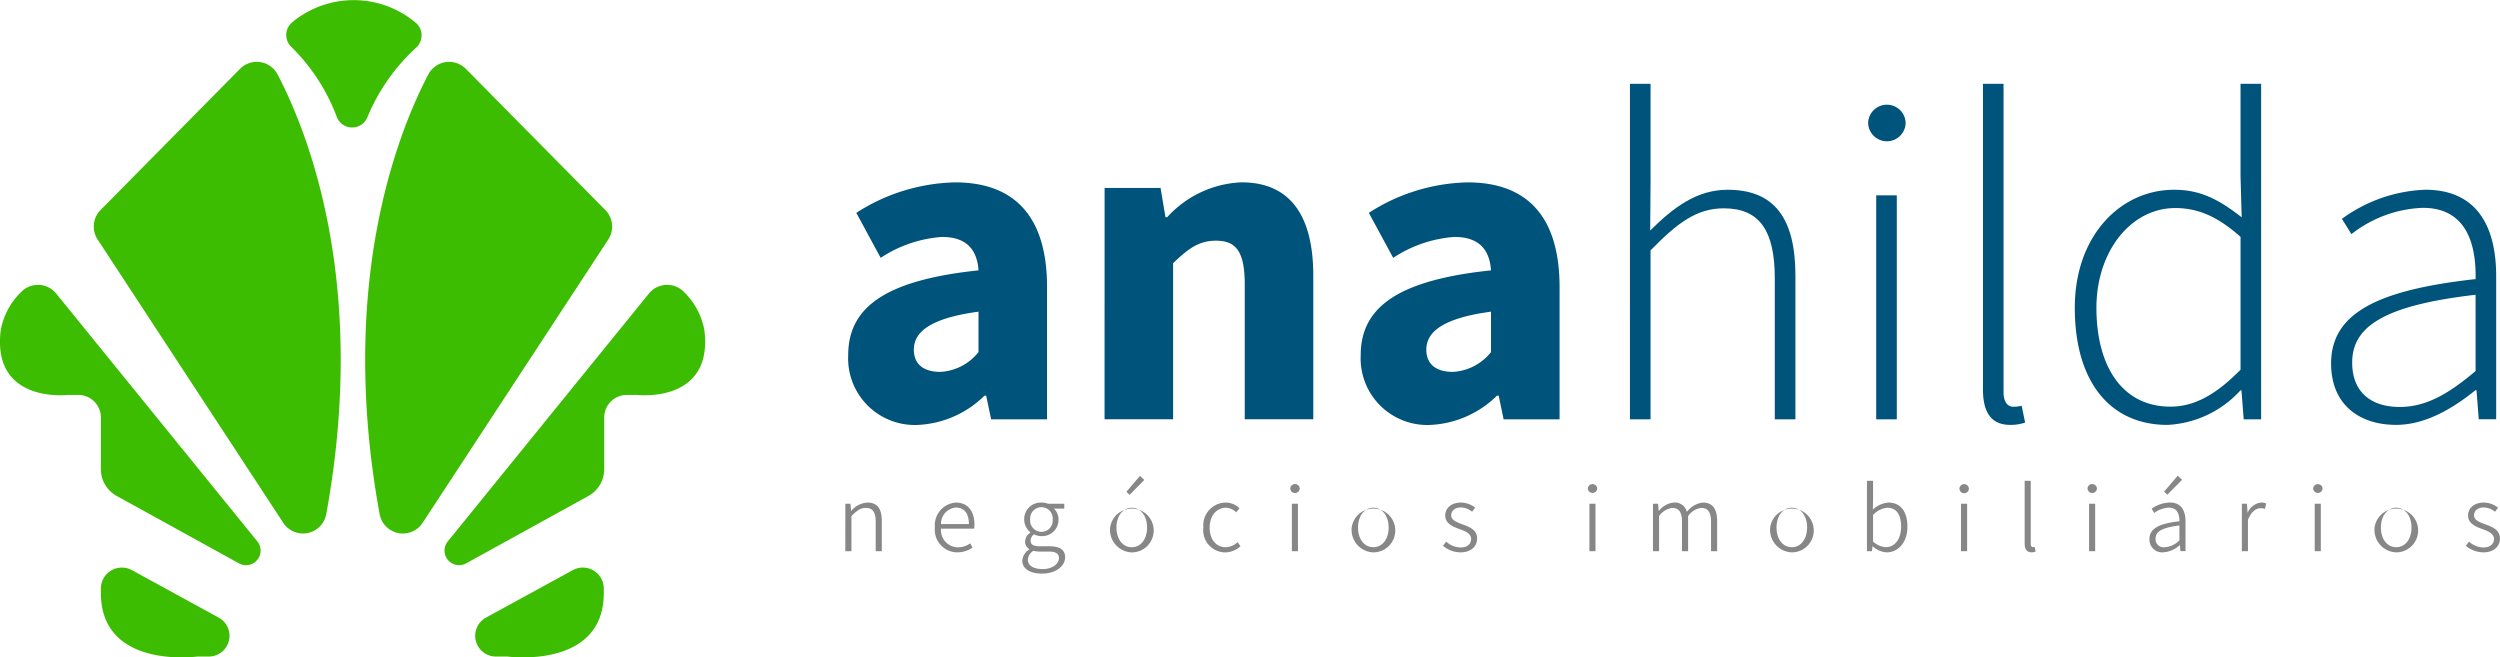 <svg xmlns="http://www.w3.org/2000/svg" width="217.012" height="57.066" viewBox="0 0 217.012 57.066"><g transform="translate(-405.988 -28.967)"><g transform="translate(-224.218 -783.876)"><g transform="translate(630.206 812.843)"><path d="M636.762,829.635l12.1-12.247a2.042,2.042,0,0,1,3.258.471c2.659,5.076,7.884,18.214,4.232,38.169a2.051,2.051,0,0,1-3.731.768l-16.118-24.6A2.044,2.044,0,0,1,636.762,829.635Z" transform="translate(-628.03 -811.408)" fill="#3cbd01"/><path d="M674.276,829.635l-12.1-12.247a2.041,2.041,0,0,0-3.256.471c-2.66,5.076-7.884,18.214-4.232,38.169a2.05,2.05,0,0,0,3.73.768l16.119-24.6A2.044,2.044,0,0,0,674.276,829.635Z" transform="translate(-621.735 -811.408)" fill="#3cbd01"/><path d="M635.108,831.745l17.438,21.488a1.265,1.265,0,0,1-1.593,1.905l-10.618-5.853a2.653,2.653,0,0,1-1.372-2.323v-4.487h0a1.96,1.96,0,0,0-1.96-1.96h-.9s-6.611.783-5.837-5.6a6.154,6.154,0,0,1,1.754-3.312A2.038,2.038,0,0,1,635.108,831.745Z" transform="translate(-630.206 -806.234)" fill="#3cbd01"/><path d="M676.2,831.745l-17.437,21.488a1.266,1.266,0,0,0,1.594,1.905l10.616-5.853a2.653,2.653,0,0,0,1.372-2.323v-4.487h0a1.96,1.96,0,0,1,1.961-1.96h.9s6.611.783,5.837-5.6a6.157,6.157,0,0,0-1.752-3.312A2.04,2.04,0,0,0,676.2,831.745Z" transform="translate(-619.896 -806.234)" fill="#3cbd01"/><path d="M639.317,849.168l7.527,4.116a1.8,1.8,0,0,1-.864,3.383h-.987s-8.37,1.141-8.37-5.512v-.39A1.82,1.82,0,0,1,639.317,849.168Z" transform="translate(-627.865 -799.676)" fill="#3cbd01"/><path d="M668.9,849.168l-7.526,4.116a1.8,1.8,0,0,0,.864,3.383h.987s8.37,1.141,8.37-5.512v-.39A1.82,1.82,0,0,0,668.9,849.168Z" transform="translate(-619.182 -799.676)" fill="#3cbd01"/><path d="M648.879,816.941a16.719,16.719,0,0,1,3.926,6.069,1.431,1.431,0,0,0,2.638.048,16.933,16.933,0,0,1,4.214-6.05,1.435,1.435,0,0,0-.053-2.229,8.365,8.365,0,0,0-10.612-.051A1.435,1.435,0,0,0,648.879,816.941Z" transform="translate(-623.565 -812.844)" fill="#3cbd01"/></g><g transform="translate(703.587 820.118)"><g transform="translate(0.247)"><path d="M684.156,839.44c0-4.231,3.367-6.522,11.311-7.359-.12-1.758-1-2.9-3.176-2.9a11.046,11.046,0,0,0-5.316,1.814l-2.115-3.906a16.408,16.408,0,0,1,8.579-2.644c5.134,0,7.978,2.934,7.978,9.088v11.482h-4.854l-.43-2.057h-.147a8.812,8.812,0,0,1-5.842,2.543A5.784,5.784,0,0,1,684.156,839.44Zm11.311-.263v-3.509c-4.233.572-5.613,1.781-5.613,3.3,0,1.294.89,1.927,2.3,1.927A4.533,4.533,0,0,0,695.467,839.176Z" transform="translate(-684.156 -815.888)" fill="#00537b"/><path d="M700.464,824.927h4.856l.43,2.542h.146a9.206,9.206,0,0,1,6.453-3.028c4.369,0,6.231,3.082,6.231,8.1v12.468h-5.95V833.3c0-2.889-.778-3.794-2.5-3.794-1.494,0-2.409.7-3.718,1.953v13.548h-5.952Z" transform="translate(-678.208 -815.888)" fill="#00537b"/><path d="M716.754,839.44c0-4.231,3.365-6.522,11.311-7.359-.12-1.758-1-2.9-3.177-2.9a11.046,11.046,0,0,0-5.314,1.814l-2.115-3.906a16.4,16.4,0,0,1,8.577-2.644c5.136,0,7.98,2.934,7.98,9.088v11.482H729.16l-.428-2.057h-.149a8.81,8.81,0,0,1-5.843,2.543A5.784,5.784,0,0,1,716.754,839.44Zm11.311-.263v-3.509c-4.233.572-5.615,1.781-5.615,3.3,0,1.294.891,1.927,2.305,1.927A4.535,4.535,0,0,0,728.065,839.176Z" transform="translate(-672.266 -815.888)" fill="#00537b"/><path d="M733.879,818.174h1.788v8.453l-.031,4.283c2.032-2.016,4.046-3.539,6.727-3.539,4.017,0,5.879,2.437,5.879,7.457V847.3h-1.791V835.064c0-4.123-1.3-6.081-4.429-6.081-2.315,0-3.992,1.223-6.356,3.651V847.3h-1.788Z" transform="translate(-666.019 -818.174)" fill="#00537b"/><path d="M749.029,821.09a1.628,1.628,0,0,1,3.255,0,1.628,1.628,0,0,1-3.255,0Zm.7,6.282h1.788v19.44h-1.788Z" transform="translate(-660.493 -817.689)" fill="#00537b"/><path d="M756.332,844.69V818.174h1.788v26.759c0,.867.356,1.272.842,1.272a3.039,3.039,0,0,0,.73-.082l.3,1.459a4.032,4.032,0,0,1-1.287.2C757.14,847.782,756.332,846.82,756.332,844.69Z" transform="translate(-657.83 -818.174)" fill="#00537b"/><path d="M762.174,837.614c0-6.275,3.982-10.243,8.622-10.243,2.332,0,3.92.883,5.863,2.39l-.1-3.572v-8.015h1.789V847.3h-1.513l-.194-2.517h-.089a9.149,9.149,0,0,1-6.341,3C765.34,847.782,762.174,844.171,762.174,837.614Zm14.387,5.376V831.46c-2.048-1.822-3.757-2.5-5.668-2.5-3.862,0-6.842,3.774-6.842,8.647,0,5.174,2.3,8.591,6.42,8.591C772.619,846.2,774.521,845.071,776.561,842.989Z" transform="translate(-655.699 -818.174)" fill="#00537b"/><path d="M778.476,840c0-4.319,3.9-6.376,12.542-7.332.056-2.987-.762-6.186-4.584-6.186a10.653,10.653,0,0,0-6.193,2.283l-.826-1.328a13.062,13.062,0,0,1,7.23-2.526c4.606,0,6.161,3.344,6.161,7.506v12.419h-1.514l-.194-2.525h-.089c-1.984,1.6-4.348,3.011-6.9,3.011C781.034,845.324,778.476,843.648,778.476,840Zm12.542.643v-6.614c-7.984.921-10.712,2.777-10.712,5.877,0,2.789,1.886,3.862,4.121,3.862S788.613,842.693,791.018,840.645Z" transform="translate(-649.753 -815.716)" fill="#00537b"/></g><g transform="translate(0 34.03)"><path d="M683.975,844.909h.442l.052.617h.019a2,2,0,0,1,1.4-.718c.858,0,1.251.536,1.251,1.593v2.63h-.53v-2.557c0-.827-.254-1.2-.862-1.2-.458,0-.783.24-1.245.708v3.049h-.53Z" transform="translate(-683.975 -842.489)" fill="#878787"/><path d="M689.67,846.977a1.975,1.975,0,0,1,1.825-2.169c1.011,0,1.609.722,1.609,1.917a1.9,1.9,0,0,1-.03.352H690.2a1.494,1.494,0,0,0,1.466,1.619,1.83,1.83,0,0,0,1.07-.348l.2.371a2.344,2.344,0,0,1-1.326.412A1.957,1.957,0,0,1,689.67,846.977Zm2.952-.3c0-.947-.426-1.434-1.122-1.434a1.407,1.407,0,0,0-1.3,1.434Z" transform="translate(-681.898 -842.489)" fill="#878787"/><path d="M695.228,849.851a1.229,1.229,0,0,1,.607-.966v-.033a.757.757,0,0,1-.363-.669.973.973,0,0,1,.452-.761v-.035a1.469,1.469,0,0,1-.531-1.119,1.44,1.44,0,0,1,1.5-1.459,1.562,1.562,0,0,1,.566.1h1.414v.426h-.9a1.277,1.277,0,0,1,.4.946,1.412,1.412,0,0,1-1.477,1.44,1.427,1.427,0,0,1-.647-.156.68.68,0,0,0-.3.543c0,.28.172.494.757.494h.845c.939,0,1.395.3,1.395.965,0,.736-.783,1.408-2.013,1.408C695.9,850.975,695.228,850.552,695.228,849.851Zm3.183-.216c0-.419-.308-.572-.894-.572h-.8a2.4,2.4,0,0,1-.523-.066.979.979,0,0,0-.482.785c0,.484.472.8,1.284.8C697.855,850.585,698.411,850.114,698.411,849.635Zm-.543-3.368a.98.98,0,1,0-1.954,0,.982.982,0,1,0,1.954,0Z" transform="translate(-679.87 -842.489)" fill="#878787"/><path d="M700.816,847.6a1.9,1.9,0,1,1,1.879,2.155A1.956,1.956,0,0,1,700.816,847.6Zm3.206,0c0-1.018-.553-1.719-1.327-1.719s-1.329.7-1.329,1.719.553,1.706,1.329,1.706S704.022,848.613,704.022,847.6Zm-1.795-3.109,1.178-1.378.379.352-1.277,1.294Z" transform="translate(-677.832 -843.109)" fill="#878787"/><path d="M706.746,846.977a1.977,1.977,0,0,1,1.927-2.169,1.731,1.731,0,0,1,1.209.494l-.289.358a1.308,1.308,0,0,0-.9-.4c-.8,0-1.4.7-1.4,1.719s.555,1.706,1.388,1.706a1.577,1.577,0,0,0,1.041-.445l.243.36a1.977,1.977,0,0,1-1.322.534A1.92,1.92,0,0,1,706.746,846.977Z" transform="translate(-675.669 -842.489)" fill="#878787"/><path d="M712.275,844.021a.41.41,0,0,1,.819,0,.41.41,0,0,1-.819,0Zm.136,1.317h.529v4.121h-.529Z" transform="translate(-673.652 -842.919)" fill="#878787"/><path d="M716.181,846.977a1.9,1.9,0,1,1,1.879,2.155A1.955,1.955,0,0,1,716.181,846.977Zm3.206,0c0-1.018-.553-1.719-1.327-1.719s-1.329.7-1.329,1.719.553,1.706,1.329,1.706S719.387,847.993,719.387,846.977Z" transform="translate(-672.228 -842.489)" fill="#878787"/><path d="M721.987,848.563l.276-.365a1.9,1.9,0,0,0,1.268.508c.6,0,.9-.338.9-.731,0-.475-.51-.682-.976-.852-.6-.218-1.275-.485-1.275-1.183,0-.625.5-1.131,1.373-1.131a2.013,2.013,0,0,1,1.226.442l-.263.357a1.548,1.548,0,0,0-.962-.374c-.586,0-.852.329-.852.676,0,.433.468.6.946.778.617.233,1.3.459,1.3,1.254,0,.644-.51,1.19-1.444,1.19A2.4,2.4,0,0,1,721.987,848.563Z" transform="translate(-670.11 -842.489)" fill="#878787"/><path d="M731.2,844.021a.411.411,0,0,1,.82,0,.411.411,0,0,1-.82,0Zm.136,1.317h.531v4.121h-.531Z" transform="translate(-666.75 -842.919)" fill="#878787"/><path d="M735.343,844.909h.442l.052.621h.02a1.867,1.867,0,0,1,1.294-.722,1.074,1.074,0,0,1,1.137.812,2,2,0,0,1,1.378-.812c.837,0,1.246.536,1.246,1.593v2.63h-.529v-2.557c0-.827-.27-1.2-.853-1.2a1.648,1.648,0,0,0-1.137.708v3.049h-.531v-2.557c0-.827-.269-1.2-.848-1.2a1.676,1.676,0,0,0-1.141.708v3.049h-.531Z" transform="translate(-665.238 -842.489)" fill="#878787"/><path d="M742.8,846.977a1.9,1.9,0,1,1,1.879,2.155A1.955,1.955,0,0,1,742.8,846.977Zm3.206,0c0-1.018-.553-1.719-1.327-1.719s-1.329.7-1.329,1.719.553,1.706,1.329,1.706S746,847.993,746,846.977Z" transform="translate(-662.52 -842.489)" fill="#878787"/><path d="M749.46,849.114h-.023l-.052.422h-.433v-6.111h.531v1.726l-.021.774a2.222,2.222,0,0,1,1.359-.611c1.086,0,1.646.826,1.646,2.1,0,1.4-.842,2.223-1.8,2.223A1.948,1.948,0,0,1,749.46,849.114Zm2.458-1.7c0-.962-.338-1.649-1.206-1.649a1.916,1.916,0,0,0-1.228.625V848.7a1.8,1.8,0,0,0,1.115.484C751.362,849.185,751.918,848.489,751.918,847.416Z" transform="translate(-660.274 -842.994)" fill="#878787"/><path d="M754.836,844.021a.411.411,0,0,1,.82,0,.41.41,0,0,1-.82,0Zm.136,1.317h.531v4.121h-.531Z" transform="translate(-658.128 -842.919)" fill="#878787"/><path d="M758.984,848.853v-5.429h.529V848.9c0,.2.085.282.188.282a.653.653,0,0,0,.153-.016l.078.414a.987.987,0,0,1-.334.052C759.179,849.636,758.984,849.373,758.984,848.853Z" transform="translate(-656.615 -842.994)" fill="#878787"/><path d="M762.981,844.021a.41.41,0,0,1,.819,0,.41.41,0,0,1-.819,0Zm.136,1.317h.53v4.121h-.53Z" transform="translate(-655.157 -842.919)" fill="#878787"/><path d="M766.923,848.6c0-.906.8-1.348,2.6-1.548,0-.584-.169-1.183-.913-1.183a2.275,2.275,0,0,0-1.275.465l-.221-.374a2.874,2.874,0,0,1,1.573-.536c.988,0,1.365.689,1.365,1.638v2.585h-.442l-.048-.516h-.023a2.3,2.3,0,0,1-1.414.617A1.1,1.1,0,0,1,766.923,848.6Zm2.6.1v-1.28c-1.548.182-2.07.546-2.07,1.144a.7.7,0,0,0,.8.742A1.95,1.95,0,0,0,769.524,848.707Zm-1.329-4.22,1.177-1.378.383.352-1.28,1.294Z" transform="translate(-653.72 -843.109)" fill="#878787"/><path d="M772.8,844.909h.442l.052.76h.019a1.428,1.428,0,0,1,1.174-.861.9.9,0,0,1,.423.085l-.108.471a.986.986,0,0,0-.386-.068c-.358,0-.787.268-1.086,1.009v2.727h-.53Z" transform="translate(-651.577 -842.489)" fill="#878787"/><path d="M777.333,844.021a.411.411,0,0,1,.82,0,.411.411,0,0,1-.82,0Zm.136,1.317H778v4.121h-.531Z" transform="translate(-649.922 -842.919)" fill="#878787"/><path d="M781.24,846.977a1.9,1.9,0,1,1,1.879,2.155A1.955,1.955,0,0,1,781.24,846.977Zm3.206,0c0-1.018-.553-1.719-1.326-1.719s-1.329.7-1.329,1.719.553,1.706,1.329,1.706S784.446,847.993,784.446,846.977Z" transform="translate(-648.497 -842.489)" fill="#878787"/><path d="M787.045,848.563l.277-.365a1.9,1.9,0,0,0,1.268.508c.6,0,.9-.338.9-.731,0-.475-.51-.682-.976-.852-.6-.218-1.275-.485-1.275-1.183,0-.625.5-1.131,1.373-1.131a2.016,2.016,0,0,1,1.226.442l-.263.357a1.555,1.555,0,0,0-.962-.374c-.585,0-.853.329-.853.676,0,.433.469.6.947.778.617.233,1.3.459,1.3,1.254,0,.644-.51,1.19-1.444,1.19A2.406,2.406,0,0,1,787.045,848.563Z" transform="translate(-646.38 -842.489)" fill="#878787"/></g></g></g></g></svg>